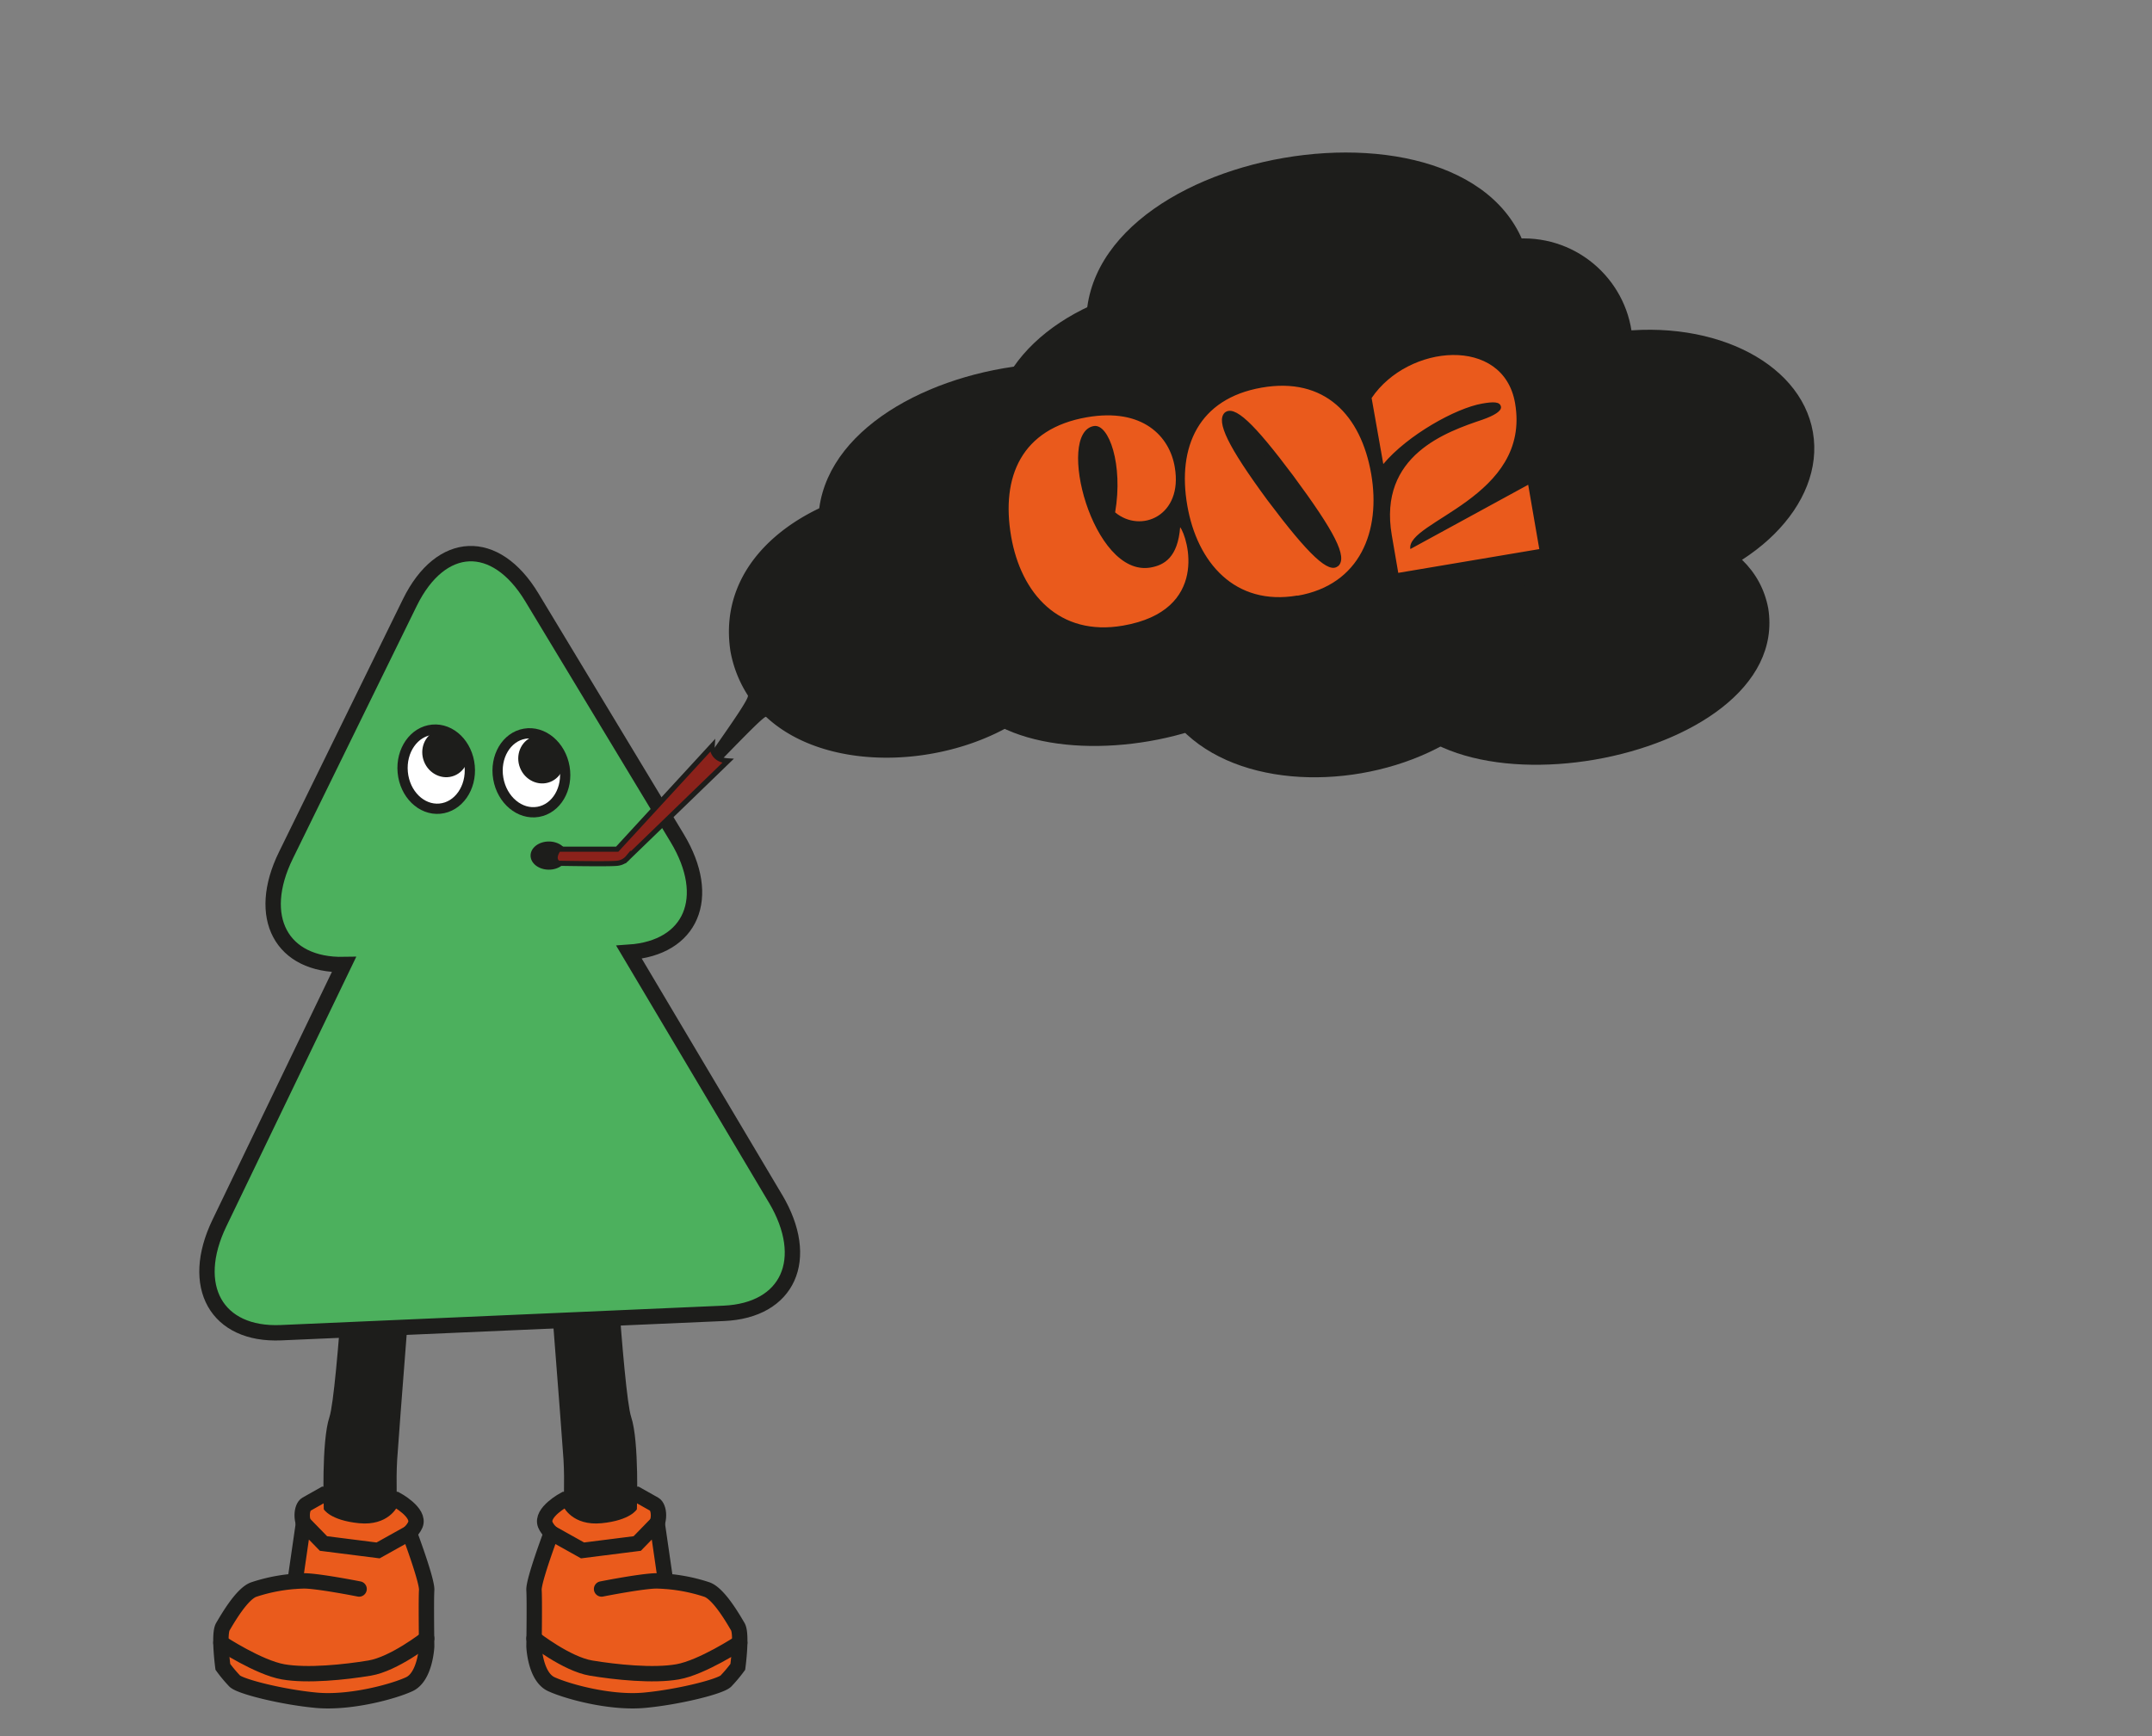 <svg xmlns="http://www.w3.org/2000/svg" viewBox="0 0 420.04 338.9"><rect x="0" y="0" width="420.04" height="338.9" fill="#808080" stroke="none"/><defs><style>.cls-1,.cls-5{fill:none;}.cls-1{stroke:#65b555;stroke-width:1.77px;}.cls-1,.cls-4,.cls-5{stroke-linecap:round;}.cls-2{fill:#1a3b37;}.cls-3,.cls-4{fill:#ea5b1c;}.cls-10,.cls-3,.cls-4,.cls-5,.cls-7,.cls-8{stroke:#1d1d1b;}.cls-3,.cls-4,.cls-5,.cls-7,.cls-8{stroke-miterlimit:10;}.cls-3,.cls-4,.cls-5,.cls-7{stroke-width:3px;}.cls-6{fill:#1d1d1b;}.cls-7{fill:#4cb05d;}.cls-8{fill:#fff;stroke-width:2px;}.cls-9{fill:#ea5a1c;}.cls-10{fill:#8b221b;}</style></defs><g id="Ebene_5" data-name="Ebene 5"><line class="cls-1" x1="83.28" y1="214.16" x2="71.54" y2="226.85"/><polygon class="cls-2" points="118.07 325.47 125.07 325.47 125.07 319.47 118.07 320.47 118.07 325.47"/></g><g id="armebeine"><path class="cls-3" d="M110.23,292.7s-4.77,2.53-3.79,4.94,6.36,5.67,9.91,5.31,8.69-1,10.77-3.5,1.47-5.31.61-5.79l-3.43-1.93Z"/><path class="cls-4" d="M117.42,310.19s8.8-1.74,11.11-1.57a33.46,33.46,0,0,1,9.48,1.69c2.33.85,5.14,5.79,6,7.24s0,7.84,0,7.84a27.61,27.61,0,0,1-2.33,2.78c-1.1,1.08-9.3,3.13-15.91,3.74s-15-1.69-18.16-3.14-3.38-7.36-3.38-7.36.13-9.17,0-11,3.38-11.16,3.38-11.16l6.1,3.41,10.67-1.35,3.89-4,1.65,11.39"/><path class="cls-5" d="M104.23,319.84s6.37,5,11.14,5.79,12.12,1.57,16.89.73,12.12-5.67,12.12-5.67"/><path class="cls-6" d="M106.31,237.27s3.43,43.48,3.68,47.7,0,9.17,0,9.17,1.76,3.77,7.43,3.21,6.89-2.72,6.89-2.72.48-13.27-1.11-18-4-46.83-4-46.83Z"/><path class="cls-3" d="M77.28,292.7s4.77,2.53,3.79,4.94-6.36,5.67-9.91,5.31-8.69-1-10.77-3.5-1.47-5.31-.61-5.79l3.42-1.93Z"/><path class="cls-4" d="M70.09,310.19s-8.8-1.74-11.11-1.57a33.31,33.31,0,0,0-9.48,1.69c-2.33.85-5.14,5.79-6,7.24s0,7.84,0,7.84a26.89,26.89,0,0,0,2.32,2.78c1.11,1.08,9.31,3.13,15.91,3.74s15.06-1.69,18.17-3.14,3.38-7.36,3.38-7.36-.13-9.17,0-11-3.37-11.16-3.37-11.16l-6.11,3.41-10.66-1.35-3.9-4-1.65,11.39"/><path class="cls-5" d="M83.28,319.84s-6.37,5-11.14,5.79-12.12,1.57-16.89.73-12.13-5.67-12.13-5.67"/><path class="cls-6" d="M81.2,237.27s-3.43,43.48-3.68,47.7,0,9.17,0,9.17-1.76,3.77-7.43,3.21-6.89-2.72-6.89-2.72-.49-13.27,1.1-18,4-46.83,4-46.83Z"/></g><g id="Ebene_1" data-name="Ebene 1"><path class="cls-7" d="M151.37,234l-28.59-48.11c12.17-.82,16.4-10.68,9.4-22.28l-28.37-47c-7.1-11.77-17.76-11.3-23.81,1L55.83,166.92c-6,12.16-.89,21.61,11.31,21.37L42.85,238.71c-6,12.39-.6,22,12,21.45l86.42-3.78c12.6-.55,17.12-10.58,10.09-22.41"/></g><g id="face"><ellipse class="cls-8" cx="103.72" cy="150.86" rx="6.56" ry="7.74" transform="translate(-24.14 19.83) rotate(-9.79)"/><ellipse class="cls-8" cx="85.13" cy="150.16" rx="6.56" ry="7.74" transform="translate(-13.57 8.55) rotate(-5.33)"/><ellipse class="cls-6" cx="86.92" cy="147.03" rx="4.47" ry="4.73" transform="translate(-47.98 42.27) rotate(-21.58)"/><ellipse class="cls-6" cx="105.65" cy="148.25" rx="4.47" ry="4.73" transform="translate(-47.11 49.24) rotate(-21.58)"/><ellipse class="cls-6" cx="107.13" cy="167.02" rx="3.57" ry="2.75"/><path class="cls-6" d="M211.68,115.24c4.54,29.36-43.28,42.27-62.15,24.7-.54-.5-15.15,15.53-15.64,15-.73-.82,12.7-18.26,12.08-19.19a23.67,23.67,0,0,1-3.39-8.58C137.2,92.42,205.12,80.71,211.68,115.24Z"/><path class="cls-6" d="M241,91.61c5.58,35.73-74.29,49.5-81,14C154.4,69.87,234.27,56.1,241,91.61Z"/><path class="cls-6" d="M256.11,117c4.54,28.82-65.61,40.92-71,12.24C180.59,100.41,250.74,88.32,256.11,117Z"/><path class="cls-6" d="M267.43,77c5.74,37-66.67,49.52-73.66,12.71C188,52.72,260.44,40.24,267.43,77Z"/><path class="cls-6" d="M298.66,51.86c5.95,38.08-79.2,52.76-86.34,14.89C206.37,28.67,291.51,14,298.66,51.86Z"/><path class="cls-6" d="M314.8,78.91c4.84,30.73-70,43.62-75.67,13C234.29,61.24,309.08,48.34,314.8,78.91Z"/><path class="cls-6" d="M297.77,116.91c5.73,37-66.67,49.52-73.66,12.71C218.37,92.59,290.77,80.1,297.77,116.91Z"/><path class="cls-6" d="M329,91.73c5.94,38.08-79.2,52.76-86.34,14.89C236.71,68.54,321.85,53.86,329,91.73Z"/><path class="cls-6" d="M345.14,118.78c4.84,30.73-69.95,43.62-75.67,13.05C264.63,101.11,339.42,88.21,345.14,118.78Z"/><circle class="cls-6" cx="297.39" cy="67.85" r="21.31"/><ellipse class="cls-6" cx="317.45" cy="90.67" rx="36.94" ry="25.9" transform="translate(-10.79 55.29) rotate(-9.79)"/><path class="cls-9" d="M298.28,94.63l-23,12.55c-.94-5.45,23.63-10,20.44-28.48-2.27-13.17-20.88-11.56-28-1L270,90.59c4.7-5.62,14.09-10.9,19.31-11.81,2.11-.36,3.47-.42,3.66.63.14.84-1.37,1.73-3.63,2.52-6.87,2.33-20.39,6.89-17.68,22.56l1.26,7.34,27.53-4.64Zm-37.09,15.85c-1.78,1.62-5.67-2-13.85-12.9-7.69-10.46-10-15.26-8.32-17,1.9-1.65,5.66,1.94,13.4,12.28,8.06,10.91,10.69,15.89,8.77,17.66m-7.93,5.77c12.28-2.12,16.29-12.71,14.38-23.77-2-11.5-9.11-19-21.39-16.85s-16.5,11.54-14.51,23c1.91,11.06,9.23,19.7,21.52,17.58m-34.07,5.88c17-2.94,12.65-17.24,11.16-19.21-.47,5.86-3.07,7.4-5.79,7.87C213.22,112.74,206,84.46,213.5,83.17c2.94-.51,5.76,7.53,4.16,16.85,5,4.18,13.28.68,11.64-8.82-1-6.06-6.29-11.62-17.13-9.75-12.78,2.2-16.82,11.6-14.81,23.27,1.93,11.17,9.38,19.56,21.83,17.41"/><path class="cls-10" d="M109,165.77h11.47l18.54-20.16s-.2,2.72,3.08,2.92l-19.5,18.87a3.14,3.14,0,0,1-2.12,1.12c-1.48.19-11.47,0-11.47,0S107.56,167.91,109,165.77Z"/></g></svg>